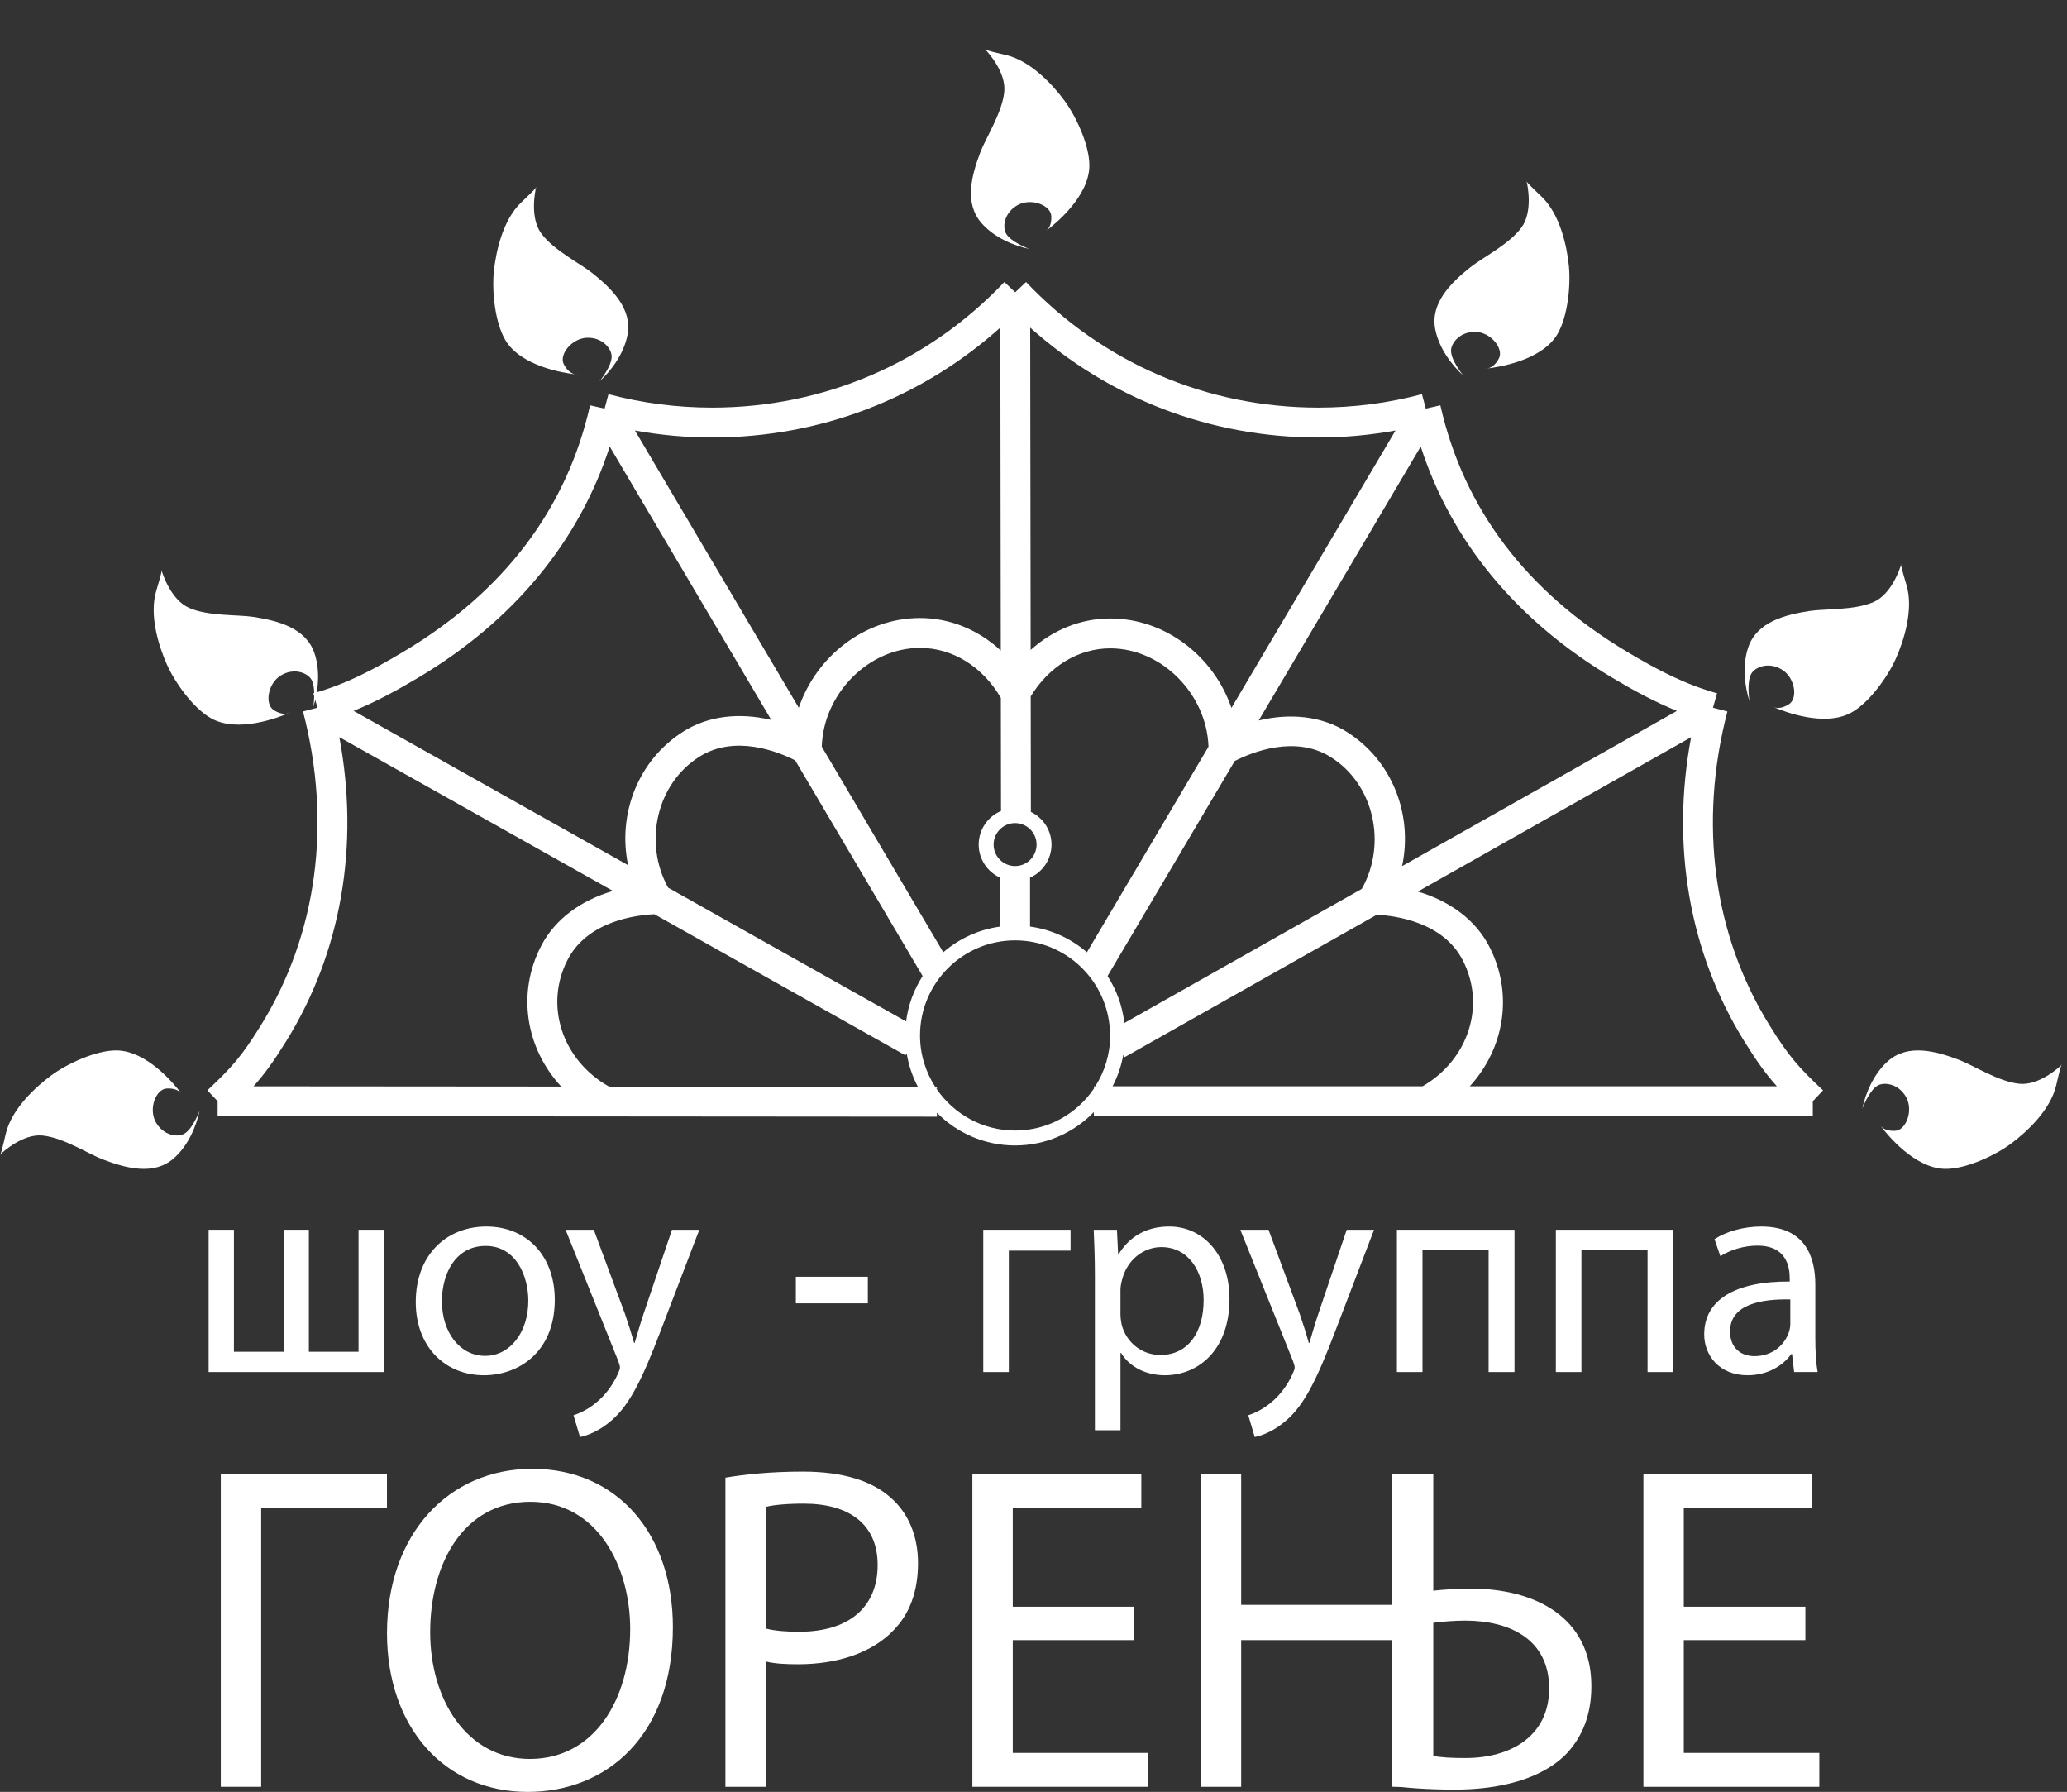 <?xml version="1.0" encoding="UTF-8" standalone="no"?>
<!-- Created with Inkscape (http://www.inkscape.org/) -->

<svg
   version="1.1"
   id="svg1"
   width="184.12"
   height="159.587"
   viewBox="0 0 184.12 159.587"
   sodipodi:docname="logo.eps"
   xmlns:inkscape="http://www.inkscape.org/namespaces/inkscape"
   xmlns:sodipodi="http://sodipodi.sourceforge.net/DTD/sodipodi-0.dtd"
   xmlns="http://www.w3.org/2000/svg"
   xmlns:svg="http://www.w3.org/2000/svg">
  <rect x="0" y="0" width="184.12" height="159.587" fill="#333333" stroke="none"/>
  <defs
     id="defs1" />
  <sodipodi:namedview
     id="namedview1"
     pagecolor="#ffffff"
     bordercolor="#000000"
     borderopacity="0.25"
     inkscape:showpageshadow="2"
     inkscape:pageopacity="0.0"
     inkscape:pagecheckerboard="0"
     inkscape:deskcolor="#d1d1d1">
    <inkscape:page
       x="0"
       y="0"
       inkscape:label="1"
       id="page1"
       width="184.12"
       height="159.587"
       margin="0"
       bleed="0" />
  </sodipodi:namedview>
  <g
     id="g1"
     inkscape:groupmode="layer"
     inkscape:label="1">
    <g
       id="group-R5">
      <path
         id="path2"
         d="m 660.063,1166.59 c -0.106,0.11 -0.305,0.32 -0.305,0.32 0,0 -0.445,-0.02 0.305,-0.32"
         style="fill:#ffffff;fill-opacity:1;fill-rule:nonzero;stroke:none"
         transform="matrix(0.133,0,0,-0.133,0,159.587)" />
      <path
         id="path3"
         d="m 673.594,1163.11 c -9.438,2.16 -12.543,3.07 -13.531,3.48 1.578,-1.66 13.859,-15.01 12.542,-28.18 -1.41,-14.04 -12.25,-30.5 -16.05,-40.53 -5.914,-15.56 -10.852,-34.08 0.8,-47.36 8.625,-9.83 22,-15.26 31.903,-17.26 0,0 -12.465,4.56 -15.567,10.46 -2.347,4.45 -1.086,13.83 7.84,18.83 8.938,5.04 22.285,0.04 22.578,-7.42 0.231,-5.68 -1.711,-8.29 -3.234,-9.61 5.84,4.42 28.617,22.87 28.727,43.47 0.078,13.68 -8.832,32.84 -16.664,43.51 -7.84,10.67 -22.711,26.78 -39.344,30.61"
         style="fill:#ffffff;fill-opacity:1;fill-rule:nonzero;stroke:none"
         transform="matrix(0.133,0,0,-0.133,0,159.587)" />
      <path
         id="path4"
         d="m 700.875,1045.52 c -0.988,-0.75 -1.551,-1.14 -1.371,-1.02 0.316,0.21 0.816,0.55 1.371,1.02"
         style="fill:#ffffff;fill-opacity:1;fill-rule:nonzero;stroke:none"
         transform="matrix(0.133,0,0,-0.133,0,159.587)" />
      <path
         id="path5"
         d="m 123.203,440.594 c -4.453,-2.348 -13.828,-1.078 -18.844,7.847 -5.023,8.926 -0.027,22.27 7.422,22.579 5.684,0.238 8.293,-1.707 9.61,-3.243 -4.422,5.852 -22.875,28.614 -43.465,28.735 C 64.242,496.59 45.078,487.68 34.418,479.848 23.738,472.008 7.637,457.137 3.812,440.504 1.656,431.07 0.738,427.965 0.332,426.977 1.996,428.559 15.348,440.836 28.5,439.516 42.543,438.109 59,427.27 69.039,423.453 c 15.547,-5.906 34.082,-10.851 47.363,0.813 9.828,8.621 15.246,21.992 17.258,31.914 0,0 -4.574,-12.485 -10.457,-15.586"
         style="fill:#ffffff;fill-opacity:1;fill-rule:nonzero;stroke:none"
         transform="matrix(0.133,0,0,-0.133,0,159.587)" />
      <path
         id="path6"
         d="M 0.332,426.977 C 0.215,426.871 0,426.668 0,426.668 c 0,0 0.02,-0.449 0.332,0.309"
         style="fill:#ffffff;fill-opacity:1;fill-rule:nonzero;stroke:none"
         transform="matrix(0.133,0,0,-0.133,0,159.587)" />
      <path
         id="path7"
         d="m 121.391,467.777 c 0.754,-0.996 1.148,-1.55 1.031,-1.375 -0.215,0.321 -0.551,0.821 -1.031,1.375"
         style="fill:#ffffff;fill-opacity:1;fill-rule:nonzero;stroke:none"
         transform="matrix(0.133,0,0,-0.133,0,159.587)" />
      <path
         id="path8"
         d="m 1380.62,486.703 c 0.11,0.11 0.33,0.313 0.33,0.313 0,0 -0.02,0.453 -0.33,-0.313"
         style="fill:#ffffff;fill-opacity:1;fill-rule:nonzero;stroke:none"
         transform="matrix(0.133,0,0,-0.133,0,159.587)" />
      <path
         id="path9"
         d="m 1259.54,445.926 c -0.74,0.984 -1.13,1.543 -1.01,1.367 0.21,-0.316 0.54,-0.813 1.01,-1.367"
         style="fill:#ffffff;fill-opacity:1;fill-rule:nonzero;stroke:none"
         transform="matrix(0.133,0,0,-0.133,0,159.587)" />
      <path
         id="path10"
         d="m 1352.44,474.184 c -14.03,1.41 -30.49,12.238 -40.53,16.054 -15.54,5.903 -34.08,10.84 -47.36,-0.8 -9.83,-8.633 -15.24,-22 -17.26,-31.915 0,0 4.57,12.461 10.45,15.579 4.46,2.351 13.83,1.082 18.85,-7.84 5.02,-8.938 0.03,-22.289 -7.42,-22.582 -5.69,-0.242 -8.31,1.718 -9.63,3.246 4.42,-5.832 22.89,-28.633 43.49,-28.735 13.67,-0.078 32.84,8.813 43.5,16.653 10.67,7.84 26.79,22.707 30.61,39.367 2.16,9.402 3.07,12.508 3.48,13.492 -1.67,-1.59 -15.02,-13.836 -28.18,-12.519"
         style="fill:#ffffff;fill-opacity:1;fill-rule:nonzero;stroke:none"
         transform="matrix(0.133,0,0,-0.133,0,159.587)" />
      <path
         id="path11"
         d="m 996.23,953.188 c -1.269,-0.145 -1.972,-0.204 -1.757,-0.196 0.39,0.031 1.007,0.051 1.757,0.196"
         style="fill:#ffffff;fill-opacity:1;fill-rule:nonzero;stroke:none"
         transform="matrix(0.133,0,0,-0.133,0,159.587)" />
      <path
         id="path12"
         d="m 1022.51,1078.19 c -0.03,0.16 -0.1,0.45 -0.1,0.45 0,0 -0.4,0.21 0.1,-0.45"
         style="fill:#ffffff;fill-opacity:1;fill-rule:nonzero;stroke:none"
         transform="matrix(0.133,0,0,-0.133,0,159.587)" />
      <path
         id="path13"
         d="m 1032.37,1068.32 c -7,6.65 -9.21,9.02 -9.86,9.87 0.53,-2.26 4.29,-19.97 -3.51,-30.63 -8.36,-11.38 -26.031,-20.06 -34.41,-26.76 -12.981,-10.41 -26.66,-23.851 -23.367,-41.214 2.437,-12.852 11.211,-24.309 18.718,-31.066 0,0 -8.41,10.253 -8.105,16.914 0.242,5.019 6.102,12.461 16.34,12.246 10.23,-0.196 19.194,-11.289 15.674,-17.86 -2.66,-4.961 -5.635,-6.25 -7.62,-6.632 7.36,0.863 36.25,5.214 46.78,22.863 7.01,11.75 9.07,32.769 7.73,45.929 -1.34,13.18 -5.95,34.61 -18.37,46.34"
         style="fill:#ffffff;fill-opacity:1;fill-rule:nonzero;stroke:none"
         transform="matrix(0.133,0,0,-0.133,0,159.587)" />
      <path
         id="path14"
         d="m 1269.7,758.813 c 5.41,12.101 12.06,32.992 7.16,49.335 -2.78,9.243 -3.52,12.407 -3.66,13.469 -0.67,-2.226 -6.22,-19.453 -18.29,-24.804 -12.91,-5.715 -32.58,-4.422 -43.18,-6.063 -16.43,-2.551 -34.99,-7.402 -40.78,-24.105 -4.28,-12.364 -2.39,-26.661 0.77,-36.266 0,0 -2.2,13.094 1.39,18.711 2.7,4.234 11.49,7.769 20.26,2.476 8.77,-5.269 11.03,-19.343 4.7,-23.281 -4.79,-2.996 -8.02,-2.625 -9.93,-1.961 6.79,-2.922 34.04,-13.547 51.97,-3.476 11.92,6.687 24.2,23.894 29.59,35.965"
         style="fill:#ffffff;fill-opacity:1;fill-rule:nonzero;stroke:none"
         transform="matrix(0.133,0,0,-0.133,0,159.587)" />
      <path
         id="path15"
         d="m 1273.2,821.617 c 0.05,0.156 0.14,0.438 0.14,0.438 0,0 -0.24,0.383 -0.14,-0.438"
         style="fill:#ffffff;fill-opacity:1;fill-rule:nonzero;stroke:none"
         transform="matrix(0.133,0,0,-0.133,0,159.587)" />
      <path
         id="path16"
         d="m 1188.14,726.324 c -1.16,0.496 -1.78,0.801 -1.6,0.703 0.35,-0.175 0.89,-0.461 1.6,-0.703"
         style="fill:#ffffff;fill-opacity:1;fill-rule:nonzero;stroke:none"
         transform="matrix(0.133,0,0,-0.133,0,159.587)" />
      <path
         id="path17"
         d="m 385.203,949.266 c 0.774,-0.149 1.418,-0.176 1.824,-0.2 0.215,-0.007 -0.519,0.051 -1.824,0.2"
         style="fill:#ffffff;fill-opacity:1;fill-rule:nonzero;stroke:none"
         transform="matrix(0.133,0,0,-0.133,0,159.587)" />
      <path
         id="path18"
         d="m 396.918,1016.86 c -8.387,6.7 -26.074,15.37 -34.422,26.76 -7.805,10.66 -4.023,28.39 -3.504,30.63 -0.648,-0.86 -2.859,-3.22 -9.871,-9.85 -12.402,-11.74 -17.027,-33.18 -18.367,-46.36 -1.34,-13.15 0.734,-34.188 7.742,-45.927 10.496,-17.597 39.242,-21.98 46.707,-22.847 -1.984,0.386 -4.926,1.699 -7.551,6.621 -3.527,6.558 5.434,17.644 15.672,17.847 10.246,0.215 16.094,-7.214 16.332,-12.246 0.309,-6.64 -8.101,-16.914 -8.101,-16.914 7.511,6.762 16.281,18.227 18.722,31.074 3.293,17.356 -10.379,30.802 -23.359,41.212"
         style="fill:#ffffff;fill-opacity:1;fill-rule:nonzero;stroke:none"
         transform="matrix(0.133,0,0,-0.133,0,159.587)" />
      <path
         id="path19"
         d="m 359.094,1074.69 c 0,0 -0.067,-0.29 -0.102,-0.44 0.496,0.66 0.102,0.44 0.102,0.44"
         style="fill:#ffffff;fill-opacity:1;fill-rule:nonzero;stroke:none"
         transform="matrix(0.133,0,0,-0.133,0,159.587)" />
      <path
         id="path20"
         d="m 108.16,818.121 c 0,0 0.086,-0.281 0.129,-0.441 0.109,0.824 -0.129,0.441 -0.129,0.441"
         style="fill:#ffffff;fill-opacity:1;fill-rule:nonzero;stroke:none"
         transform="matrix(0.133,0,0,-0.133,0,159.587)" />
      <path
         id="path21"
         d="m 169.766,786.805 c -10.606,1.636 -30.27,0.347 -43.18,6.074 -12.074,5.359 -17.625,22.594 -18.297,24.801 -0.137,-1.051 -0.871,-4.207 -3.644,-13.457 -4.903,-16.356 1.757,-37.246 7.164,-49.344 5.394,-12.078 17.664,-29.285 29.578,-35.969 17.926,-10.066 45.144,0.539 51.953,3.469 -1.91,-0.664 -5.133,-1.027 -9.906,1.965 -6.332,3.922 -4.079,18.004 4.691,23.281 8.777,5.293 17.555,1.758 20.27,-2.484 3.582,-5.614 1.39,-18.7 1.39,-18.7 3.153,9.602 5.043,23.907 0.762,36.258 -5.785,16.699 -24.352,21.567 -40.781,24.106"
         style="fill:#ffffff;fill-opacity:1;fill-rule:nonzero;stroke:none"
         transform="matrix(0.133,0,0,-0.133,0,159.587)" />
      <path
         id="path22"
         d="m 193.34,722.379 c 0.719,0.254 1.269,0.539 1.621,0.715 0.191,0.094 -0.449,-0.207 -1.621,-0.715"
         style="fill:#ffffff;fill-opacity:1;fill-rule:nonzero;stroke:none"
         transform="matrix(0.133,0,0,-0.133,0,159.587)" />
      <path
         id="path23"
         d="m 743.391,509.352 c 0,0.031 0,0.046 0,0.078 l -0.032,-0.02 0.032,-0.058"
         style="fill:#ffffff;fill-opacity:1;fill-rule:nonzero;stroke:none"
         transform="matrix(0.133,0,0,-0.133,0,159.587)" />
      <path
         id="path24"
         d="m 626.363,472.137 c 0.371,-0.578 0.739,-1.164 1.133,-1.731 v 1.731 h -1.133"
         style="fill:#ffffff;fill-opacity:1;fill-rule:nonzero;stroke:none"
         transform="matrix(0.133,0,0,-0.133,0,159.587)" />
      <path
         id="path25"
         d="m 732.617,472.496 v -1.57 c 0.344,0.504 0.629,1.051 0.961,1.57 h -0.961"
         style="fill:#ffffff;fill-opacity:1;fill-rule:nonzero;stroke:none"
         transform="matrix(0.133,0,0,-0.133,0,159.587)" />
      <path
         id="path26"
         d="m 984.375,472.496 c 23.325,25.508 29.475,62.371 12.793,94.094 -9.133,17.383 -26.121,29.976 -47.578,36.305 l 183.02,103.363 c -13.65,-72.727 -1.24,-144.36 35.74,-203.82 8.26,-13.282 14.33,-21.7 21.71,-29.942 z m -31.609,0 H 745.137 c 3.41,6.516 5.847,13.594 7.176,21.055 l 0.89,-1.563 168.906,95.391 c 12.704,-0.664 44.114,-4.91 57.364,-30.109 15.918,-30.282 4.132,-66.915 -26.707,-84.774 z m -219.188,0 c -0.332,-0.519 -0.617,-1.066 -0.961,-1.57 -11.457,-16.914 -30.832,-28.059 -52.754,-28.059 -21.695,0 -40.863,10.918 -52.367,27.539 -0.394,0.567 -0.762,1.153 -1.133,1.731 -6.418,9.929 -10.179,21.726 -10.179,34.402 0,35.106 28.566,63.672 63.679,63.672 34.129,0 62,-27.023 63.528,-60.781 0,-0.032 0,-0.047 0,-0.078 0.047,-0.938 0.144,-1.868 0.144,-2.813 0,-12.527 -3.691,-24.18 -9.957,-34.043 z m -325.687,-0.195 c -31.481,17.676 -43.633,54.715 -27.547,85.285 13.469,25.633 45.691,29.578 57.949,30.125 l 168.148,-94.5 0.793,1.414 c 1.313,-7.988 3.852,-15.566 7.516,-22.48 z m -238.09,0.176 c 7.371,8.234 13.437,16.66 21.715,29.961 36.996,59.492 49.386,131.14 35.73,203.886 L 410.543,603.305 c -21.602,-6.289 -38.719,-18.934 -47.902,-36.414 -16.789,-31.914 -10.453,-69.036 13.234,-94.571 z m 110.558,273.781 c 63.649,37.957 107.496,91.082 127.996,154.617 l 108.2,-183.047 c -21.453,5.09 -42.192,2.695 -58.645,-7.617 -30.625,-19.18 -44.398,-55.418 -37.242,-89.648 l -183.844,103.32 c 14.821,6.035 28.641,13.484 43.535,22.375 z m 196.52,160.691 c 72.254,0 139.945,25.985 193.086,73.621 l 0.308,-216.277 c -15.023,13.867 -33.925,21.766 -54.085,21.766 -37.071,0 -69.504,-25.594 -81.208,-60.094 L 425.238,911.617 c 16.973,-3.058 34.254,-4.668 51.641,-4.668 z M 617.934,546.313 c -5.789,-8.993 -9.668,-19.305 -11.086,-30.387 l -159.387,89.578 c -16.719,30.371 -7.598,69.805 21.062,87.754 23.684,14.863 52.29,3.437 64.028,-2.492 z m 52.492,110.531 c -8.781,-3.696 -14.957,-12.375 -14.957,-22.485 0,-9.871 5.926,-18.355 14.394,-22.183 v -32.727 c -14.453,-1.972 -27.566,-8.113 -38.101,-17.226 l -81.379,137.675 c 1.055,35.45 31.312,66.161 65.805,66.161 21.808,0 41.898,-12.516 54.128,-33.473 z m 212.562,250.105 c 17.383,0 34.668,1.61 51.641,4.668 L 824.746,725.863 c -11.758,34.407 -44.141,59.895 -81.133,59.895 -19.828,0 -38.437,-7.649 -53.34,-21.082 l -0.308,215.847 c 53.133,-47.605 120.797,-73.574 193.023,-73.574 z M 826.953,690.316 c 11.563,5.891 40.442,17.602 64.317,2.629 28.82,-18.047 37.878,-57.832 20.781,-88.269 L 753.027,514.867 c -1.297,11.496 -5.273,22.18 -11.25,31.457 z m -137.09,-78.14 c 8.457,3.836 14.383,12.312 14.383,22.183 0,9.653 -5.672,17.934 -13.82,21.875 l -0.11,77.356 c 12.301,20.137 31.965,32.168 53.297,32.168 34.383,0 64.563,-30.528 65.782,-65.852 L 727.953,562.23 c -10.531,9.106 -23.64,15.247 -38.09,17.219 z m 4.383,22.183 c 0,-7.929 -6.453,-14.382 -14.383,-14.382 -7.937,0 -14.394,6.453 -14.394,14.382 0,7.934 6.457,14.387 14.394,14.387 7.93,0 14.383,-6.453 14.383,-14.387 z m 385.264,111.899 c 14.91,-8.899 28.75,-16.36 43.59,-22.395 L 939.043,619.93 c 7.312,34.324 -6.438,70.718 -37.148,89.968 -16.524,10.352 -37.344,12.727 -58.887,7.559 l 108.508,183.438 c 20.496,-63.555 64.354,-116.68 127.994,-154.637 z m 105.82,-233.254 c -37.83,60.832 -47.93,135.574 -28.41,210.488 l -9.67,2.52 2.74,9.621 c -21.78,6.219 -39.19,15.242 -60.22,27.793 -67.39,40.183 -109.465,95.719 -125.09,165.054 l -9.758,-2.195 -2.567,9.668 c -22.5,-5.976 -45.839,-9.004 -69.367,-9.004 -74.758,0 -144.297,29.871 -195.797,84.111 l -7.253,-6.88 -7.258,6.88 c -51.496,-54.24 -121.035,-84.111 -195.801,-84.111 -23.524,0 -46.863,3.028 -69.363,9.004 l -2.567,-9.668 -9.754,2.195 C 379.57,859.145 337.488,803.617 270.117,763.426 249.07,750.875 231.656,741.852 209.871,735.633 l 2.75,-9.621 -9.676,-2.52 C 222.457,648.59 212.363,573.836 174.531,513.004 161.816,492.563 155.508,485.418 138.906,469.77 l 6.856,-7.274 -0.008,-10 481.723,-0.359 0.003,2.672 c 13.364,-13.536 31.907,-21.942 52.383,-21.942 20.68,0 39.36,8.594 52.754,22.356 v -2.727 h 481.493 v 10 l 6.86,7.274 c -16.64,15.683 -22.95,22.832 -35.64,43.234"
         style="fill:#ffffff;fill-opacity:1;fill-rule:nonzero;stroke:none"
         transform="matrix(0.133,0,0,-0.133,0,159.587)" />
      <path
         id="path27"
         d="m 156.664,376.426 v -81.684 h 33.27 v 81.684 h 16.925 v -81.684 h 33.27 v 81.684 h 17.121 v -95.27 H 139.734 v 95.27 h 16.93"
         style="fill:#ffffff;fill-opacity:1;fill-rule:nonzero;stroke:none"
         transform="matrix(0.133,0,0,-0.133,0,159.587)" />
      <path
         id="path28"
         d="m 295.973,328.594 c 0,-20.864 12.007,-36.61 28.933,-36.61 16.535,0 28.938,15.551 28.938,37.004 0,16.145 -8.074,36.614 -28.547,36.614 -20.469,0 -29.324,-18.899 -29.324,-37.008 z m 75.586,0.988 c 0,-35.234 -24.411,-50.586 -47.442,-50.586 -25.789,0 -45.664,18.895 -45.664,49.008 0,31.891 20.863,50.59 47.238,50.59 27.36,0 45.868,-19.883 45.868,-49.012"
         style="fill:#ffffff;fill-opacity:1;fill-rule:nonzero;stroke:none"
         transform="matrix(0.133,0,0,-0.133,0,159.587)" />
      <path
         id="path29"
         d="m 397.695,376.426 20.864,-56.293 c 2.164,-6.297 4.527,-13.781 6.105,-19.488 h 0.391 c 1.769,5.707 3.738,12.996 6.101,19.878 l 18.899,55.903 h 18.304 l -25.98,-67.91 c -12.402,-32.668 -20.863,-49.403 -32.676,-59.637 -8.469,-7.481 -16.93,-10.438 -21.262,-11.223 l -4.332,14.567 c 4.332,1.375 10.039,4.136 15.161,8.465 4.722,3.738 10.628,10.429 14.562,19.289 0.793,1.773 1.383,3.148 1.383,4.136 0,0.981 -0.395,2.36 -1.184,4.528 l -35.23,87.785 h 18.894"
         style="fill:#ffffff;fill-opacity:1;fill-rule:nonzero;stroke:none"
         transform="matrix(0.133,0,0,-0.133,0,159.587)" />
      <path
         id="path30"
         d="m 533.012,327.18 v 17.773 h 48.226 V 327.18 h -48.226"
         style="fill:#ffffff;fill-opacity:1;fill-rule:nonzero;stroke:none"
         transform="matrix(0.133,0,0,-0.133,0,159.587)" />
      <path
         id="path31"
         d="m 716.992,376.426 v -13.973 h -41.34 v -81.297 h -17.121 v 95.27 h 58.461"
         style="fill:#ffffff;fill-opacity:1;fill-rule:nonzero;stroke:none"
         transform="matrix(0.133,0,0,-0.133,0,159.587)" />
      <path
         id="path32"
         d="m 750.43,319.938 c 0,-2.559 0.39,-4.922 0.793,-7.09 3.14,-12.008 13.574,-20.274 25.972,-20.274 18.313,0 28.938,14.961 28.938,36.813 0,19.09 -10.039,35.429 -28.34,35.429 -11.816,0 -22.832,-8.468 -26.184,-21.457 -0.593,-2.168 -1.179,-4.726 -1.179,-7.086 z m -17.133,25.39 c 0,12.203 -0.391,22.047 -0.781,31.098 h 15.55 l 0.789,-16.336 h 0.391 c 7.094,11.613 18.313,18.504 33.859,18.504 23.028,0 40.352,-19.489 40.352,-48.422 0,-34.254 -20.867,-51.176 -43.301,-51.176 -12.597,0 -23.625,5.508 -29.336,14.953 h -0.39 v -51.765 h -17.133 v 103.144"
         style="fill:#ffffff;fill-opacity:1;fill-rule:nonzero;stroke:none"
         transform="matrix(0.133,0,0,-0.133,0,159.587)" />
      <path
         id="path33"
         d="m 849.59,376.426 20.871,-56.293 c 2.168,-6.297 4.527,-13.781 6.102,-19.488 h 0.39 c 1.777,5.707 3.738,12.996 6.106,19.878 l 18.894,55.903 h 18.301 l -25.977,-67.91 c -12.402,-32.668 -20.871,-49.403 -32.675,-59.637 -8.465,-7.481 -16.934,-10.438 -21.258,-11.223 l -4.328,14.567 c 4.328,1.375 10.039,4.136 15.156,8.465 4.719,3.738 10.625,10.429 14.558,19.289 0.793,1.773 1.379,3.148 1.379,4.136 0,0.981 -0.39,2.36 -1.179,4.528 l -35.239,87.785 h 18.899"
         style="fill:#ffffff;fill-opacity:1;fill-rule:nonzero;stroke:none"
         transform="matrix(0.133,0,0,-0.133,0,159.587)" />
      <path
         id="path34"
         d="m 1014.32,376.426 v -95.27 h -17.328 v 81.492 h -44.289 v -81.492 h -17.129 v 95.27 h 78.746"
         style="fill:#ffffff;fill-opacity:1;fill-rule:nonzero;stroke:none"
         transform="matrix(0.133,0,0,-0.133,0,159.587)" />
      <path
         id="path35"
         d="m 1120.76,376.426 v -95.27 h -17.32 v 81.492 h -44.29 v -81.492 h -17.13 v 95.27 h 78.74"
         style="fill:#ffffff;fill-opacity:1;fill-rule:nonzero;stroke:none"
         transform="matrix(0.133,0,0,-0.133,0,159.587)" />
      <path
         id="path36"
         d="m 1199.05,329.777 c -18.89,0.395 -40.35,-2.957 -40.35,-21.457 0,-11.218 7.48,-16.531 16.34,-16.531 12.4,0 20.27,7.871 23.03,15.941 0.59,1.774 0.98,3.743 0.98,5.512 z m 2.56,-48.621 -1.38,12.008 h -0.58 c -5.31,-7.48 -15.56,-14.168 -29.13,-14.168 -19.3,0 -29.14,13.578 -29.14,27.356 0,23.035 20.48,35.632 57.28,35.429 v 1.969 c 0,7.879 -2.17,22.047 -21.65,22.047 -8.86,0 -18.11,-2.754 -24.8,-7.086 l -3.94,11.418 c 7.87,5.117 19.29,8.465 31.3,8.465 29.13,0 36.22,-19.883 36.22,-38.973 v -35.633 c 0,-8.265 0.39,-16.336 1.57,-22.832 h -15.75"
         style="fill:#ffffff;fill-opacity:1;fill-rule:nonzero;stroke:none"
         transform="matrix(0.133,0,0,-0.133,0,159.587)" />
      <path
         id="path37"
         d="M 259.156,212.922 V 190.23 H 174.922 V 3.422 H 147.875 V 212.922 h 111.281"
         style="fill:#ffffff;fill-opacity:1;fill-rule:nonzero;stroke:none"
         transform="matrix(0.133,0,0,-0.133,0,159.587)" />
      <path
         id="path38"
         d="m 288.102,106.93 c 0,-44.77 24.242,-84.86 66.824,-84.86 42.894,0 67.144,39.469 67.144,87.032 0,41.648 -21.757,85.168 -66.832,85.168 -44.758,0 -67.136,-41.34 -67.136,-87.34 z m 162.562,3.41 C 450.664,38.23 406.836,0 353.375,0 c -55.328,0 -94.187,42.891 -94.187,106.301 0,66.519 41.339,110.043 97.292,110.043 57.192,0 94.184,-43.832 94.184,-106.004"
         style="fill:#ffffff;fill-opacity:1;fill-rule:nonzero;stroke:none"
         transform="matrix(0.133,0,0,-0.133,0,159.587)" />
      <path
         id="path39"
         d="m 512.887,109.41 c 5.902,-1.551 13.363,-2.172 22.383,-2.172 32.628,0 52.527,15.852 52.527,44.762 0,27.66 -19.59,41.031 -49.43,41.031 -11.804,0 -20.816,-0.941 -25.48,-2.179 z M 485.84,210.43 c 13.055,2.183 30.152,4.043 51.91,4.043 26.73,0 46.316,-6.215 58.75,-17.407 11.496,-9.945 18.34,-25.175 18.34,-43.828 0,-18.957 -5.598,-33.879 -16.164,-44.758 -14.301,-15.23 -37.613,-23 -64.035,-23 -8.078,0 -15.539,0.309 -21.754,1.859 V 3.422 H 485.84 V 210.43"
         style="fill:#ffffff;fill-opacity:1;fill-rule:nonzero;stroke:none"
         transform="matrix(0.133,0,0,-0.133,0,159.587)" />
      <path
         id="path40"
         d="M 759.727,101.641 H 678.293 V 26.109 h 90.762 V 3.422 H 651.246 V 212.922 H 764.395 V 190.23 h -86.102 v -66.21 h 81.434 v -22.379"
         style="fill:#ffffff;fill-opacity:1;fill-rule:nonzero;stroke:none"
         transform="matrix(0.133,0,0,-0.133,0,159.587)" />
      <path
         id="path41"
         d="m 831.262,212.922 v -87.66 h 101.336 v 87.66 h 27.343 V 3.422 H 932.598 V 101.641 H 831.262 V 3.422 H 804.219 V 212.922 h 27.043"
         style="fill:#ffffff;fill-opacity:1;fill-rule:nonzero;stroke:none"
         transform="matrix(0.133,0,0,-0.133,0,159.587)" />
      <path
         id="path42"
         d="M 959.188,24.238 C 965.41,23 972.246,22.691 981.57,22.691 c 30.16,0 55.96,14.609 55.96,46.629 0,32.95 -26.43,45.379 -56.268,45.379 -6.836,0 -15.239,-0.629 -22.074,-1.551 z m 0,188.684 V 134.59 c 6.222,0.93 18.656,1.558 25.8,1.558 42.902,0 80.822,-18.968 80.822,-65.277 0,-19.59 -6.22,-33.883 -16.16,-44.762 -17.1,-18.031 -46.32,-24.559 -75.224,-24.559 -18.965,0 -33.254,1.25 -42.27,2.488 V 212.922 h 27.032"
         style="fill:#ffffff;fill-opacity:1;fill-rule:nonzero;stroke:none"
         transform="matrix(0.133,0,0,-0.133,0,159.587)" />
      <path
         id="path43"
         d="m 1209.15,101.641 h -81.44 V 26.109 h 90.77 V 3.422 H 1100.67 V 212.922 h 113.14 V 190.23 h -86.1 v -66.21 h 81.44 v -22.379"
         style="fill:#ffffff;fill-opacity:1;fill-rule:nonzero;stroke:none"
         transform="matrix(0.133,0,0,-0.133,0,159.587)" />
    </g>
  </g>
</svg>
